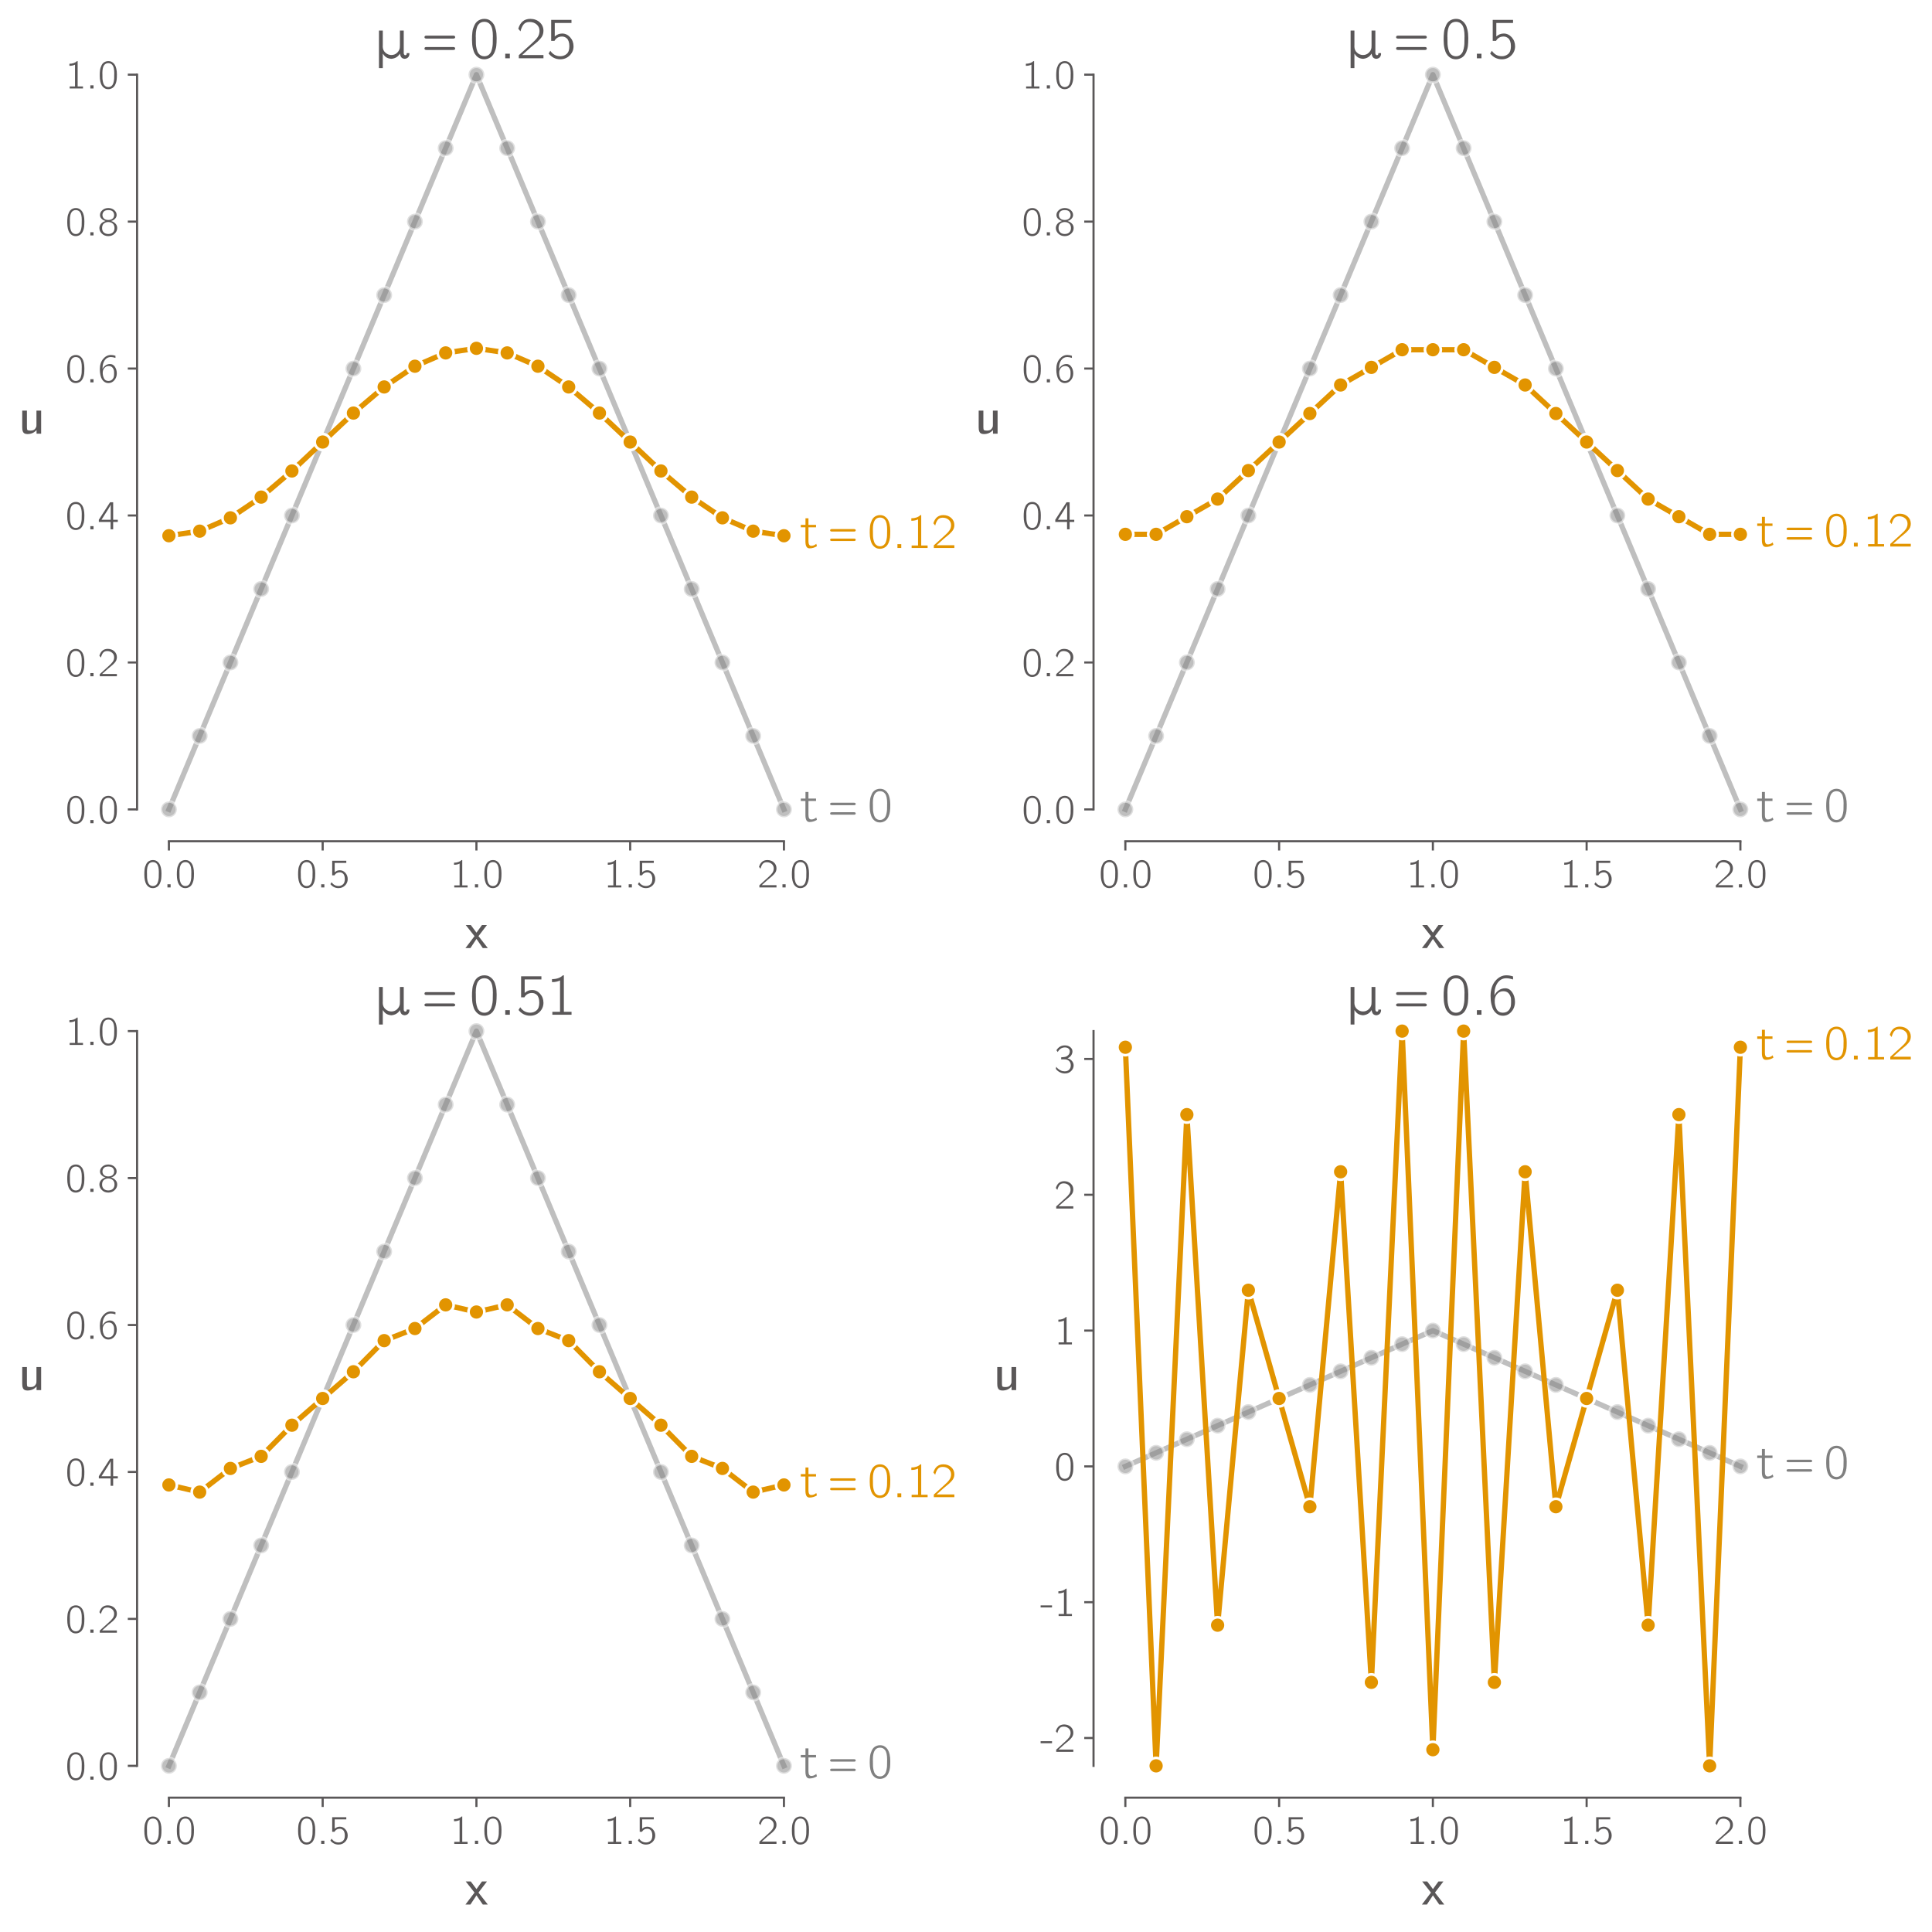 <?xml version="1.0" encoding="utf-8" standalone="no"?>
<!DOCTYPE svg PUBLIC "-//W3C//DTD SVG 1.1//EN"
  "http://www.w3.org/Graphics/SVG/1.1/DTD/svg11.dtd">
<svg xmlns:xlink="http://www.w3.org/1999/xlink" width="728.4pt" height="728.4pt" viewBox="0 0 728.4 728.4" xmlns="http://www.w3.org/2000/svg" version="1.1">
 <defs>
  <style type="text/css">*{stroke-linejoin: round; stroke-linecap: butt}</style>
 </defs>
 <g id="figure_1">
  <g id="patch_1">
   <path d="M 0 728.4 
L 728.4 728.4 
L 728.4 0 
L 0 0 
z
" style="fill: #ffffff"/>
  </g>
  <g id="axes_1">
   <g id="patch_2">
    <path d="M 63.682 305.158 
L 295.56 305.158 
L 295.56 28.148 
L 63.682 28.148 
z
" style="fill: #ffffff"/>
   </g>
   <g id="line2d_1">
    <path d="M 63.682 305.158 
L 75.276 277.457 
L 86.87 249.756 
L 98.464 222.055 
L 110.058 194.354 
L 121.652 166.653 
L 133.246 138.952 
L 144.839 111.251 
L 156.433 83.55 
L 168.027 55.849 
L 179.621 28.148 
L 191.215 55.849 
L 202.809 83.55 
L 214.403 111.251 
L 225.997 138.952 
L 237.59 166.653 
L 249.184 194.354 
L 260.778 222.055 
L 272.372 249.756 
L 283.966 277.457 
L 295.56 305.158 
" style="fill: none; stroke: #808080; stroke-opacity: 0.5; stroke-width: 2; stroke-linecap: square"/>
    <defs>
     <path id="m9eddf55a38" d="M 0 3 
C 0.796 3 1.559 2.684 2.121 2.121 
C 2.684 1.559 3 0.796 3 0 
C 3 -0.796 2.684 -1.559 2.121 -2.121 
C 1.559 -2.684 0.796 -3 0 -3 
C -0.796 -3 -1.559 -2.684 -2.121 -2.121 
C -2.684 -1.559 -3 -0.796 -3 0 
C -3 0.796 -2.684 1.559 -2.121 2.121 
C -1.559 2.684 -0.796 3 0 3 
z
" style="stroke: #ffffff; stroke-opacity: 0.5"/>
    </defs>
    <g>
     <use xlink:href="#m9eddf55a38" x="63.682" y="305.158" style="fill: #808080; fill-opacity: 0.5; stroke: #ffffff; stroke-opacity: 0.5"/>
     <use xlink:href="#m9eddf55a38" x="75.276" y="277.457" style="fill: #808080; fill-opacity: 0.5; stroke: #ffffff; stroke-opacity: 0.5"/>
     <use xlink:href="#m9eddf55a38" x="86.87" y="249.756" style="fill: #808080; fill-opacity: 0.5; stroke: #ffffff; stroke-opacity: 0.5"/>
     <use xlink:href="#m9eddf55a38" x="98.464" y="222.055" style="fill: #808080; fill-opacity: 0.5; stroke: #ffffff; stroke-opacity: 0.5"/>
     <use xlink:href="#m9eddf55a38" x="110.058" y="194.354" style="fill: #808080; fill-opacity: 0.5; stroke: #ffffff; stroke-opacity: 0.5"/>
     <use xlink:href="#m9eddf55a38" x="121.652" y="166.653" style="fill: #808080; fill-opacity: 0.5; stroke: #ffffff; stroke-opacity: 0.5"/>
     <use xlink:href="#m9eddf55a38" x="133.246" y="138.952" style="fill: #808080; fill-opacity: 0.5; stroke: #ffffff; stroke-opacity: 0.5"/>
     <use xlink:href="#m9eddf55a38" x="144.839" y="111.251" style="fill: #808080; fill-opacity: 0.5; stroke: #ffffff; stroke-opacity: 0.5"/>
     <use xlink:href="#m9eddf55a38" x="156.433" y="83.55" style="fill: #808080; fill-opacity: 0.5; stroke: #ffffff; stroke-opacity: 0.5"/>
     <use xlink:href="#m9eddf55a38" x="168.027" y="55.849" style="fill: #808080; fill-opacity: 0.5; stroke: #ffffff; stroke-opacity: 0.5"/>
     <use xlink:href="#m9eddf55a38" x="179.621" y="28.148" style="fill: #808080; fill-opacity: 0.5; stroke: #ffffff; stroke-opacity: 0.5"/>
     <use xlink:href="#m9eddf55a38" x="191.215" y="55.849" style="fill: #808080; fill-opacity: 0.5; stroke: #ffffff; stroke-opacity: 0.5"/>
     <use xlink:href="#m9eddf55a38" x="202.809" y="83.55" style="fill: #808080; fill-opacity: 0.5; stroke: #ffffff; stroke-opacity: 0.5"/>
     <use xlink:href="#m9eddf55a38" x="214.403" y="111.251" style="fill: #808080; fill-opacity: 0.5; stroke: #ffffff; stroke-opacity: 0.5"/>
     <use xlink:href="#m9eddf55a38" x="225.997" y="138.952" style="fill: #808080; fill-opacity: 0.5; stroke: #ffffff; stroke-opacity: 0.5"/>
     <use xlink:href="#m9eddf55a38" x="237.59" y="166.653" style="fill: #808080; fill-opacity: 0.5; stroke: #ffffff; stroke-opacity: 0.5"/>
     <use xlink:href="#m9eddf55a38" x="249.184" y="194.354" style="fill: #808080; fill-opacity: 0.5; stroke: #ffffff; stroke-opacity: 0.5"/>
     <use xlink:href="#m9eddf55a38" x="260.778" y="222.055" style="fill: #808080; fill-opacity: 0.5; stroke: #ffffff; stroke-opacity: 0.5"/>
     <use xlink:href="#m9eddf55a38" x="272.372" y="249.756" style="fill: #808080; fill-opacity: 0.5; stroke: #ffffff; stroke-opacity: 0.5"/>
     <use xlink:href="#m9eddf55a38" x="283.966" y="277.457" style="fill: #808080; fill-opacity: 0.5; stroke: #ffffff; stroke-opacity: 0.5"/>
     <use xlink:href="#m9eddf55a38" x="295.56" y="305.158" style="fill: #808080; fill-opacity: 0.5; stroke: #ffffff; stroke-opacity: 0.5"/>
    </g>
   </g>
   <g id="line2d_2">
    <path d="M 63.682 201.98 
L 75.276 200.251 
L 86.87 195.233 
L 98.464 187.417 
L 110.058 177.569 
L 121.652 166.653 
L 133.246 155.737 
L 144.839 145.889 
L 156.433 138.073 
L 168.027 133.055 
L 179.621 131.326 
L 191.215 133.055 
L 202.809 138.073 
L 214.403 145.889 
L 225.997 155.737 
L 237.59 166.653 
L 249.184 177.569 
L 260.778 187.417 
L 272.372 195.233 
L 283.966 200.251 
L 295.56 201.98 
" style="fill: none; stroke: #e29400; stroke-width: 2; stroke-linecap: square"/>
    <defs>
     <path id="mf67c04ba4a" d="M 0 3 
C 0.796 3 1.559 2.684 2.121 2.121 
C 2.684 1.559 3 0.796 3 0 
C 3 -0.796 2.684 -1.559 2.121 -2.121 
C 1.559 -2.684 0.796 -3 0 -3 
C -0.796 -3 -1.559 -2.684 -2.121 -2.121 
C -2.684 -1.559 -3 -0.796 -3 0 
C -3 0.796 -2.684 1.559 -2.121 2.121 
C -1.559 2.684 -0.796 3 0 3 
z
" style="stroke: #ffffff"/>
    </defs>
    <g>
     <use xlink:href="#mf67c04ba4a" x="63.682" y="201.98" style="fill: #e29400; stroke: #ffffff"/>
     <use xlink:href="#mf67c04ba4a" x="75.276" y="200.251" style="fill: #e29400; stroke: #ffffff"/>
     <use xlink:href="#mf67c04ba4a" x="86.87" y="195.233" style="fill: #e29400; stroke: #ffffff"/>
     <use xlink:href="#mf67c04ba4a" x="98.464" y="187.417" style="fill: #e29400; stroke: #ffffff"/>
     <use xlink:href="#mf67c04ba4a" x="110.058" y="177.569" style="fill: #e29400; stroke: #ffffff"/>
     <use xlink:href="#mf67c04ba4a" x="121.652" y="166.653" style="fill: #e29400; stroke: #ffffff"/>
     <use xlink:href="#mf67c04ba4a" x="133.246" y="155.737" style="fill: #e29400; stroke: #ffffff"/>
     <use xlink:href="#mf67c04ba4a" x="144.839" y="145.889" style="fill: #e29400; stroke: #ffffff"/>
     <use xlink:href="#mf67c04ba4a" x="156.433" y="138.073" style="fill: #e29400; stroke: #ffffff"/>
     <use xlink:href="#mf67c04ba4a" x="168.027" y="133.055" style="fill: #e29400; stroke: #ffffff"/>
     <use xlink:href="#mf67c04ba4a" x="179.621" y="131.326" style="fill: #e29400; stroke: #ffffff"/>
     <use xlink:href="#mf67c04ba4a" x="191.215" y="133.055" style="fill: #e29400; stroke: #ffffff"/>
     <use xlink:href="#mf67c04ba4a" x="202.809" y="138.073" style="fill: #e29400; stroke: #ffffff"/>
     <use xlink:href="#mf67c04ba4a" x="214.403" y="145.889" style="fill: #e29400; stroke: #ffffff"/>
     <use xlink:href="#mf67c04ba4a" x="225.997" y="155.737" style="fill: #e29400; stroke: #ffffff"/>
     <use xlink:href="#mf67c04ba4a" x="237.59" y="166.653" style="fill: #e29400; stroke: #ffffff"/>
     <use xlink:href="#mf67c04ba4a" x="249.184" y="177.569" style="fill: #e29400; stroke: #ffffff"/>
     <use xlink:href="#mf67c04ba4a" x="260.778" y="187.417" style="fill: #e29400; stroke: #ffffff"/>
     <use xlink:href="#mf67c04ba4a" x="272.372" y="195.233" style="fill: #e29400; stroke: #ffffff"/>
     <use xlink:href="#mf67c04ba4a" x="283.966" y="200.251" style="fill: #e29400; stroke: #ffffff"/>
     <use xlink:href="#mf67c04ba4a" x="295.56" y="201.98" style="fill: #e29400; stroke: #ffffff"/>
    </g>
   </g>
   <g id="matplotlib.axis_1">
    <g id="xtick_1">
     <g id="line2d_3">
      <defs>
       <path id="m06c74a6c37" d="M 0 0 
L 0 3.5 
" style="stroke: #5a5758; stroke-width: 0.8"/>
      </defs>
      <g>
       <use xlink:href="#m06c74a6c37" x="63.682" y="317.158" style="fill: #5a5758; stroke: #5a5758; stroke-width: 0.8"/>
      </g>
     </g>
     <g id="text_1">
      <!-- 0.0 -->
      <g style="fill: #5a5758" transform="translate(53.621 334.579) scale(0.15 -0.15)">
       <defs>
        <path id="CMUBright-Roman-30" d="M 333 1984 
L 333 2086 
Q 333 2291 339 2438 
Q 346 2586 371 2832 
Q 397 3078 461 3267 
Q 525 3456 621 3657 
Q 717 3859 880 4006 
Q 1043 4154 1261 4230 
Q 1446 4301 1677 4301 
Q 1856 4301 2025 4256 
Q 2195 4211 2380 4070 
Q 2566 3930 2704 3709 
Q 2842 3488 2931 3104 
Q 3021 2720 3021 2214 
Q 3021 1683 2982 1347 
Q 2944 1011 2803 685 
Q 2618 250 2307 70 
Q 1997 -109 1677 -109 
Q 1498 -109 1328 -64 
Q 1158 -19 972 121 
Q 787 262 649 483 
Q 512 704 422 1091 
Q 333 1478 333 1984 
z
M 742 2413 
Q 742 2374 745 2326 
Q 749 2278 749 2272 
L 749 2150 
Q 749 1779 758 1548 
Q 768 1318 838 1014 
Q 909 710 1037 538 
Q 1286 218 1677 218 
Q 2086 218 2330 557 
Q 2451 730 2518 1037 
Q 2586 1344 2595 1568 
Q 2605 1792 2605 2163 
L 2605 2272 
Q 2605 2278 2608 2323 
Q 2611 2368 2611 2406 
Q 2611 3302 2336 3661 
Q 2099 3981 1677 3981 
Q 1242 3981 1005 3642 
Q 742 3264 742 2413 
z
" transform="scale(0.016)"/>
        <path id="CMUBright-Roman-2e" d="M 678 0 
L 678 499 
L 1178 499 
L 1178 0 
L 678 0 
z
" transform="scale(0.016)"/>
       </defs>
       <use xlink:href="#CMUBright-Roman-30"/>
       <use xlink:href="#CMUBright-Roman-2e" x="52.5"/>
       <use xlink:href="#CMUBright-Roman-30" x="81.7"/>
      </g>
     </g>
    </g>
    <g id="xtick_2">
     <g id="line2d_4">
      <g>
       <use xlink:href="#m06c74a6c37" x="121.652" y="317.158" style="fill: #5a5758; stroke: #5a5758; stroke-width: 0.8"/>
      </g>
     </g>
     <g id="text_2">
      <!-- 0.5 -->
      <g style="fill: #5a5758" transform="translate(111.591 334.579) scale(0.15 -0.15)">
       <defs>
        <path id="CMUBright-Roman-35" d="M 301 518 
L 486 819 
Q 896 224 1581 224 
Q 1971 224 2268 473 
Q 2566 723 2566 1312 
Q 2566 1626 2489 1846 
Q 2413 2067 2285 2176 
Q 2157 2285 2032 2329 
Q 1907 2374 1773 2374 
Q 1210 2374 941 1901 
L 582 1901 
L 582 4192 
L 2797 4192 
L 2797 3853 
L 973 3853 
L 973 2381 
Q 1325 2701 1779 2701 
Q 2285 2701 2653 2291 
Q 3021 1882 3021 1306 
Q 3021 723 2601 307 
Q 2182 -109 1574 -109 
Q 813 -109 301 518 
z
" transform="scale(0.016)"/>
       </defs>
       <use xlink:href="#CMUBright-Roman-30"/>
       <use xlink:href="#CMUBright-Roman-2e" x="52.5"/>
       <use xlink:href="#CMUBright-Roman-35" x="81.7"/>
      </g>
     </g>
    </g>
    <g id="xtick_3">
     <g id="line2d_5">
      <g>
       <use xlink:href="#m06c74a6c37" x="179.621" y="317.158" style="fill: #5a5758; stroke: #5a5758; stroke-width: 0.8"/>
      </g>
     </g>
     <g id="text_3">
      <!-- 1.0 -->
      <g style="fill: #5a5758" transform="translate(169.56 334.579) scale(0.15 -0.15)">
       <defs>
        <path id="CMUBright-Roman-31" d="M 672 3558 
L 672 3885 
Q 1427 3885 1862 4301 
L 1965 4301 
L 1965 320 
L 2803 320 
L 2803 0 
L 710 0 
L 710 320 
L 1549 320 
L 1549 3744 
Q 1178 3558 672 3558 
z
" transform="scale(0.016)"/>
       </defs>
       <use xlink:href="#CMUBright-Roman-31"/>
       <use xlink:href="#CMUBright-Roman-2e" x="52.5"/>
       <use xlink:href="#CMUBright-Roman-30" x="81.7"/>
      </g>
     </g>
    </g>
    <g id="xtick_4">
     <g id="line2d_6">
      <g>
       <use xlink:href="#m06c74a6c37" x="237.59" y="317.158" style="fill: #5a5758; stroke: #5a5758; stroke-width: 0.8"/>
      </g>
     </g>
     <g id="text_4">
      <!-- 1.5 -->
      <g style="fill: #5a5758" transform="translate(227.529 334.579) scale(0.15 -0.15)">
       <use xlink:href="#CMUBright-Roman-31"/>
       <use xlink:href="#CMUBright-Roman-2e" x="52.5"/>
       <use xlink:href="#CMUBright-Roman-35" x="81.7"/>
      </g>
     </g>
    </g>
    <g id="xtick_5">
     <g id="line2d_7">
      <g>
       <use xlink:href="#m06c74a6c37" x="295.56" y="317.158" style="fill: #5a5758; stroke: #5a5758; stroke-width: 0.8"/>
      </g>
     </g>
     <g id="text_5">
      <!-- 2.0 -->
      <g style="fill: #5a5758" transform="translate(285.499 334.579) scale(0.15 -0.15)">
       <defs>
        <path id="CMUBright-Roman-32" d="M 275 3226 
Q 595 4301 1587 4301 
L 1594 4301 
Q 2214 4294 2617 3923 
Q 3021 3552 3021 2989 
Q 3021 2746 2937 2531 
Q 2854 2317 2668 2115 
Q 2483 1914 2384 1821 
Q 2285 1728 2061 1549 
Q 1754 1299 1642 1203 
Q 1530 1107 698 358 
L 3021 358 
L 3021 0 
L 333 0 
L 333 339 
L 1683 1562 
Q 2144 1965 2368 2278 
Q 2592 2592 2592 2982 
Q 2592 3418 2278 3690 
Q 1965 3962 1498 3962 
Q 1069 3962 854 3693 
Q 640 3424 512 2938 
L 275 3226 
z
" transform="scale(0.016)"/>
       </defs>
       <use xlink:href="#CMUBright-Roman-32"/>
       <use xlink:href="#CMUBright-Roman-2e" x="52.5"/>
       <use xlink:href="#CMUBright-Roman-30" x="81.7"/>
      </g>
     </g>
    </g>
    <g id="text_6">
     <!-- $x$ -->
     <g style="fill: #5a5758" transform="translate(175.481 357.593) scale(0.18 -0.18)">
      <defs>
       <path id="CMUBright-SemiBold-78" d="M 0 0 
L 1184 1562 
L 1184 1568 
L 38 3021 
L 698 3021 
L 1446 2022 
L 2163 3021 
L 2816 3021 
L 1709 1568 
L 1709 1562 
L 2931 0 
L 2272 0 
L 1446 1197 
L 1440 1197 
L 653 0 
L 0 0 
z
" transform="scale(0.016)"/>
      </defs>
      <use xlink:href="#CMUBright-SemiBold-78" transform="translate(0 0.797)"/>
     </g>
    </g>
   </g>
   <g id="matplotlib.axis_2">
    <g id="ytick_1">
     <g id="line2d_8">
      <defs>
       <path id="mfa73cda8e5" d="M 0 0 
L -3.5 0 
" style="stroke: #5a5758; stroke-width: 0.8"/>
      </defs>
      <g>
       <use xlink:href="#mfa73cda8e5" x="51.682" y="305.158" style="fill: #5a5758; stroke: #5a5758; stroke-width: 0.8"/>
      </g>
     </g>
     <g id="text_7">
      <!-- 0.0 -->
      <g style="fill: #5a5758" transform="translate(24.56 310.368) scale(0.15 -0.15)">
       <use xlink:href="#CMUBright-Roman-30"/>
       <use xlink:href="#CMUBright-Roman-2e" x="52.5"/>
       <use xlink:href="#CMUBright-Roman-30" x="81.7"/>
      </g>
     </g>
    </g>
    <g id="ytick_2">
     <g id="line2d_9">
      <g>
       <use xlink:href="#mfa73cda8e5" x="51.682" y="249.756" style="fill: #5a5758; stroke: #5a5758; stroke-width: 0.8"/>
      </g>
     </g>
     <g id="text_8">
      <!-- 0.2 -->
      <g style="fill: #5a5758" transform="translate(24.56 254.966) scale(0.15 -0.15)">
       <use xlink:href="#CMUBright-Roman-30"/>
       <use xlink:href="#CMUBright-Roman-2e" x="52.5"/>
       <use xlink:href="#CMUBright-Roman-32" x="81.7"/>
      </g>
     </g>
    </g>
    <g id="ytick_3">
     <g id="line2d_10">
      <g>
       <use xlink:href="#mfa73cda8e5" x="51.682" y="194.354" style="fill: #5a5758; stroke: #5a5758; stroke-width: 0.8"/>
      </g>
     </g>
     <g id="text_9">
      <!-- 0.4 -->
      <g style="fill: #5a5758" transform="translate(24.56 199.564) scale(0.15 -0.15)">
       <defs>
        <path id="CMUBright-Roman-34" d="M 186 1158 
L 186 1504 
L 1952 4250 
L 2438 4250 
L 2438 1498 
L 3168 1498 
L 3168 1158 
L 2438 1158 
L 2438 0 
L 2035 0 
L 2035 1158 
L 186 1158 
z
M 602 1498 
L 2054 1498 
L 2054 3885 
Q 1971 3667 1606 3085 
L 602 1498 
z
" transform="scale(0.016)"/>
       </defs>
       <use xlink:href="#CMUBright-Roman-30"/>
       <use xlink:href="#CMUBright-Roman-2e" x="52.5"/>
       <use xlink:href="#CMUBright-Roman-34" x="81.7"/>
      </g>
     </g>
    </g>
    <g id="ytick_4">
     <g id="line2d_11">
      <g>
       <use xlink:href="#mfa73cda8e5" x="51.682" y="138.952" style="fill: #5a5758; stroke: #5a5758; stroke-width: 0.8"/>
      </g>
     </g>
     <g id="text_10">
      <!-- 0.6 -->
      <g style="fill: #5a5758" transform="translate(24.56 144.162) scale(0.15 -0.15)">
       <defs>
        <path id="CMUBright-Roman-36" d="M 346 2061 
Q 346 3072 864 3686 
Q 1382 4301 2074 4301 
L 2086 4301 
Q 2426 4301 2797 4179 
L 2797 3846 
Q 2374 3981 2074 3981 
L 2061 3981 
Q 1478 3981 1123 3491 
Q 768 3002 768 2208 
Q 768 2195 771 2166 
Q 774 2138 774 2125 
Q 928 2445 1238 2665 
Q 1549 2886 1952 2886 
Q 2387 2886 2682 2483 
Q 3008 2029 3008 1408 
Q 3008 768 2618 326 
Q 2240 -109 1690 -109 
Q 1510 -109 1340 -57 
Q 1171 -6 985 141 
Q 800 288 662 521 
Q 525 755 435 1152 
Q 346 1549 346 2061 
z
M 794 1389 
Q 813 1171 854 1004 
Q 896 838 985 643 
Q 1075 448 1254 336 
Q 1434 224 1690 224 
Q 2138 224 2381 550 
Q 2515 736 2550 921 
Q 2586 1107 2586 1434 
Q 2586 1645 2573 1776 
Q 2560 1907 2480 2089 
Q 2400 2272 2253 2400 
Q 2054 2566 1728 2566 
Q 1325 2566 1062 2265 
Q 800 1965 800 1555 
Q 800 1440 806 1389 
L 794 1389 
z
" transform="scale(0.016)"/>
       </defs>
       <use xlink:href="#CMUBright-Roman-30"/>
       <use xlink:href="#CMUBright-Roman-2e" x="52.5"/>
       <use xlink:href="#CMUBright-Roman-36" x="81.7"/>
      </g>
     </g>
    </g>
    <g id="ytick_5">
     <g id="line2d_12">
      <g>
       <use xlink:href="#mfa73cda8e5" x="51.682" y="83.55" style="fill: #5a5758; stroke: #5a5758; stroke-width: 0.8"/>
      </g>
     </g>
     <g id="text_11">
      <!-- 0.8 -->
      <g style="fill: #5a5758" transform="translate(24.56 88.76) scale(0.15 -0.15)">
       <defs>
        <path id="CMUBright-Roman-38" d="M 275 1158 
Q 275 1517 518 1817 
Q 762 2118 1248 2266 
Q 909 2349 640 2598 
Q 371 2848 371 3206 
Q 371 3642 745 3971 
Q 1120 4301 1677 4301 
Q 2221 4301 2601 3981 
Q 2982 3661 2982 3213 
Q 2982 2918 2787 2684 
Q 2592 2451 2285 2323 
L 2099 2266 
Q 2464 2176 2768 1885 
Q 3072 1594 3072 1158 
Q 3072 646 2665 268 
Q 2259 -109 1670 -109 
Q 1075 -109 675 275 
Q 275 659 275 1158 
z
M 698 1158 
Q 698 704 970 464 
Q 1242 224 1670 224 
Q 2118 224 2384 470 
Q 2650 717 2650 1165 
Q 2650 1619 2371 1862 
Q 2093 2106 1670 2106 
Q 1280 2106 989 1878 
Q 698 1651 698 1158 
z
M 755 3206 
Q 755 2886 982 2656 
Q 1210 2426 1670 2426 
Q 2093 2426 2342 2634 
Q 2592 2842 2592 3206 
Q 2592 3507 2387 3744 
Q 2182 3981 1683 3981 
Q 1171 3981 963 3744 
Q 755 3507 755 3206 
z
" transform="scale(0.016)"/>
       </defs>
       <use xlink:href="#CMUBright-Roman-30"/>
       <use xlink:href="#CMUBright-Roman-2e" x="52.5"/>
       <use xlink:href="#CMUBright-Roman-38" x="81.7"/>
      </g>
     </g>
    </g>
    <g id="ytick_6">
     <g id="line2d_13">
      <g>
       <use xlink:href="#mfa73cda8e5" x="51.682" y="28.148" style="fill: #5a5758; stroke: #5a5758; stroke-width: 0.8"/>
      </g>
     </g>
     <g id="text_12">
      <!-- 1.0 -->
      <g style="fill: #5a5758" transform="translate(24.56 33.358) scale(0.15 -0.15)">
       <use xlink:href="#CMUBright-Roman-31"/>
       <use xlink:href="#CMUBright-Roman-2e" x="52.5"/>
       <use xlink:href="#CMUBright-Roman-30" x="81.7"/>
      </g>
     </g>
    </g>
    <g id="text_13">
     <!-- $u$ -->
     <g style="fill: #5a5758" transform="translate(7.2 163.646) scale(0.18 -0.18)">
      <defs>
       <path id="CMUBright-SemiBold-75" d="M 410 838 
L 410 3021 
L 1024 3021 
L 1024 883 
Q 1030 570 1069 506 
Q 1139 403 1510 403 
Q 1888 403 2064 601 
Q 2240 800 2266 998 
Q 2272 1062 2272 1197 
L 2272 3021 
L 2886 3021 
L 2886 0 
L 2285 0 
L 2285 480 
Q 1830 -51 1088 -51 
Q 858 -51 710 29 
Q 563 109 502 262 
Q 442 416 426 537 
Q 410 659 410 838 
z
" transform="scale(0.016)"/>
      </defs>
      <use xlink:href="#CMUBright-SemiBold-75" transform="translate(0 0.797)"/>
     </g>
    </g>
   </g>
   <g id="patch_3">
    <path d="M 51.682 305.158 
L 51.682 28.148 
" style="fill: none; stroke: #5a5758; stroke-width: 0.8; stroke-linejoin: miter; stroke-linecap: square"/>
   </g>
   <g id="patch_4">
    <path d="M 63.682 317.158 
L 295.56 317.158 
" style="fill: none; stroke: #5a5758; stroke-width: 0.8; stroke-linejoin: miter; stroke-linecap: square"/>
   </g>
   <g id="text_14">
    <!-- $t = 0$ -->
    <g style="fill: #808080" transform="translate(301.56 309.91) scale(0.18 -0.18)">
     <defs>
      <path id="CMUBright-Roman-74" d="M 122 2701 
L 122 3021 
L 736 3021 
L 736 3885 
L 1126 3885 
L 1126 3021 
L 2118 3021 
L 2118 2701 
L 1126 2701 
L 1126 883 
Q 1126 282 1491 282 
Q 1568 282 1638 291 
Q 1709 301 1769 323 
Q 1830 346 1878 365 
Q 1926 384 1974 416 
Q 2022 448 2048 464 
Q 2074 480 2109 512 
Q 2144 544 2150 544 
L 2234 230 
Q 1779 -51 1261 -51 
Q 730 -51 730 838 
L 730 2701 
L 122 2701 
z
" transform="scale(0.016)"/>
      <path id="CMUBright-Roman-3d" d="M 378 1062 
Q 378 1229 576 1229 
L 3533 1229 
Q 3725 1222 3725 1062 
Q 3725 909 3514 909 
L 589 909 
Q 378 909 378 1062 
z
M 378 2304 
Q 378 2470 582 2470 
L 3533 2470 
Q 3725 2464 3725 2304 
Q 3725 2150 3514 2150 
L 589 2150 
Q 378 2150 378 2304 
z
" transform="scale(0.016)"/>
     </defs>
     <use xlink:href="#CMUBright-Roman-74" transform="translate(0 0.797)"/>
     <use xlink:href="#CMUBright-Roman-3d" transform="translate(57.382 0.797)"/>
     <use xlink:href="#CMUBright-Roman-30" transform="translate(141.065 0.797)"/>
    </g>
   </g>
   <g id="text_15">
    <!-- $t = 0.12$ -->
    <g style="fill: #e29400" transform="translate(301.56 206.732) scale(0.18 -0.18)">
     <use xlink:href="#CMUBright-Roman-74" transform="translate(0 0.797)"/>
     <use xlink:href="#CMUBright-Roman-3d" transform="translate(57.382 0.797)"/>
     <use xlink:href="#CMUBright-Roman-30" transform="translate(141.065 0.797)"/>
     <use xlink:href="#CMUBright-Roman-2e" transform="translate(193.565 0.797)"/>
     <use xlink:href="#CMUBright-Roman-31" transform="translate(222.765 0.797)"/>
     <use xlink:href="#CMUBright-Roman-32" transform="translate(275.265 0.797)"/>
    </g>
   </g>
   <g id="text_16">
    <!-- $\mu = 0.25$ -->
    <g style="fill: #5a5758" transform="translate(141.929 22.148) scale(0.216 -0.216)">
     <defs>
      <path id="CMUBright-Roman-3bc" d="M 275 -1069 
L 275 3027 
L 685 3027 
L 691 3021 
L 691 1402 
Q 691 1382 688 1356 
Q 685 1331 685 1312 
Q 685 870 976 614 
Q 1267 358 1626 358 
Q 1990 358 2243 592 
Q 2496 826 2547 1133 
Q 2560 1216 2560 1395 
L 2560 3027 
L 2970 3027 
L 2976 3021 
L 2976 595 
Q 2976 570 2979 525 
Q 2982 480 3024 409 
Q 3066 339 3142 339 
Q 3302 339 3302 518 
L 3302 563 
L 3590 563 
Q 3590 550 3593 518 
Q 3597 486 3597 467 
Q 3597 403 3577 332 
Q 3558 262 3507 172 
Q 3456 83 3344 19 
Q 3232 -45 3072 -58 
Q 2925 -45 2825 12 
Q 2726 70 2675 166 
Q 2624 262 2601 332 
Q 2579 403 2560 512 
Q 2259 -6 1619 -58 
Q 1254 -26 1030 134 
Q 838 275 691 512 
L 691 -1069 
L 275 -1069 
z
" transform="scale(0.016)"/>
     </defs>
     <use xlink:href="#CMUBright-Roman-3bc" transform="translate(0 0.797)"/>
     <use xlink:href="#CMUBright-Roman-3d" transform="translate(77.782 0.797)"/>
     <use xlink:href="#CMUBright-Roman-30" transform="translate(161.465 0.797)"/>
     <use xlink:href="#CMUBright-Roman-2e" transform="translate(213.965 0.797)"/>
     <use xlink:href="#CMUBright-Roman-32" transform="translate(243.165 0.797)"/>
     <use xlink:href="#CMUBright-Roman-35" transform="translate(295.665 0.797)"/>
    </g>
   </g>
  </g>
  <g id="axes_2">
   <g id="patch_5">
    <path d="M 424.282 305.158 
L 656.16 305.158 
L 656.16 28.148 
L 424.282 28.148 
z
" style="fill: #ffffff"/>
   </g>
   <g id="line2d_14">
    <path d="M 424.282 305.158 
L 435.876 277.457 
L 447.47 249.756 
L 459.064 222.055 
L 470.658 194.354 
L 482.252 166.653 
L 493.845 138.952 
L 505.439 111.251 
L 517.033 83.55 
L 528.627 55.849 
L 540.221 28.148 
L 551.815 55.849 
L 563.409 83.55 
L 575.002 111.251 
L 586.596 138.952 
L 598.19 166.653 
L 609.784 194.354 
L 621.378 222.055 
L 632.972 249.756 
L 644.566 277.457 
L 656.16 305.158 
" style="fill: none; stroke: #808080; stroke-opacity: 0.5; stroke-width: 2; stroke-linecap: square"/>
    <g>
     <use xlink:href="#m9eddf55a38" x="424.282" y="305.158" style="fill: #808080; fill-opacity: 0.5; stroke: #ffffff; stroke-opacity: 0.5"/>
     <use xlink:href="#m9eddf55a38" x="435.876" y="277.457" style="fill: #808080; fill-opacity: 0.5; stroke: #ffffff; stroke-opacity: 0.5"/>
     <use xlink:href="#m9eddf55a38" x="447.47" y="249.756" style="fill: #808080; fill-opacity: 0.5; stroke: #ffffff; stroke-opacity: 0.5"/>
     <use xlink:href="#m9eddf55a38" x="459.064" y="222.055" style="fill: #808080; fill-opacity: 0.5; stroke: #ffffff; stroke-opacity: 0.5"/>
     <use xlink:href="#m9eddf55a38" x="470.658" y="194.354" style="fill: #808080; fill-opacity: 0.5; stroke: #ffffff; stroke-opacity: 0.5"/>
     <use xlink:href="#m9eddf55a38" x="482.252" y="166.653" style="fill: #808080; fill-opacity: 0.5; stroke: #ffffff; stroke-opacity: 0.5"/>
     <use xlink:href="#m9eddf55a38" x="493.845" y="138.952" style="fill: #808080; fill-opacity: 0.5; stroke: #ffffff; stroke-opacity: 0.5"/>
     <use xlink:href="#m9eddf55a38" x="505.439" y="111.251" style="fill: #808080; fill-opacity: 0.5; stroke: #ffffff; stroke-opacity: 0.5"/>
     <use xlink:href="#m9eddf55a38" x="517.033" y="83.55" style="fill: #808080; fill-opacity: 0.5; stroke: #ffffff; stroke-opacity: 0.5"/>
     <use xlink:href="#m9eddf55a38" x="528.627" y="55.849" style="fill: #808080; fill-opacity: 0.5; stroke: #ffffff; stroke-opacity: 0.5"/>
     <use xlink:href="#m9eddf55a38" x="540.221" y="28.148" style="fill: #808080; fill-opacity: 0.5; stroke: #ffffff; stroke-opacity: 0.5"/>
     <use xlink:href="#m9eddf55a38" x="551.815" y="55.849" style="fill: #808080; fill-opacity: 0.5; stroke: #ffffff; stroke-opacity: 0.5"/>
     <use xlink:href="#m9eddf55a38" x="563.409" y="83.55" style="fill: #808080; fill-opacity: 0.5; stroke: #ffffff; stroke-opacity: 0.5"/>
     <use xlink:href="#m9eddf55a38" x="575.002" y="111.251" style="fill: #808080; fill-opacity: 0.5; stroke: #ffffff; stroke-opacity: 0.5"/>
     <use xlink:href="#m9eddf55a38" x="586.596" y="138.952" style="fill: #808080; fill-opacity: 0.5; stroke: #ffffff; stroke-opacity: 0.5"/>
     <use xlink:href="#m9eddf55a38" x="598.19" y="166.653" style="fill: #808080; fill-opacity: 0.5; stroke: #ffffff; stroke-opacity: 0.5"/>
     <use xlink:href="#m9eddf55a38" x="609.784" y="194.354" style="fill: #808080; fill-opacity: 0.5; stroke: #ffffff; stroke-opacity: 0.5"/>
     <use xlink:href="#m9eddf55a38" x="621.378" y="222.055" style="fill: #808080; fill-opacity: 0.5; stroke: #ffffff; stroke-opacity: 0.5"/>
     <use xlink:href="#m9eddf55a38" x="632.972" y="249.756" style="fill: #808080; fill-opacity: 0.5; stroke: #ffffff; stroke-opacity: 0.5"/>
     <use xlink:href="#m9eddf55a38" x="644.566" y="277.457" style="fill: #808080; fill-opacity: 0.5; stroke: #ffffff; stroke-opacity: 0.5"/>
     <use xlink:href="#m9eddf55a38" x="656.16" y="305.158" style="fill: #808080; fill-opacity: 0.5; stroke: #ffffff; stroke-opacity: 0.5"/>
    </g>
   </g>
   <g id="line2d_15">
    <path d="M 424.282 201.45 
L 435.876 201.45 
L 447.47 194.804 
L 459.064 188.159 
L 470.658 177.406 
L 482.252 166.653 
L 493.845 155.9 
L 505.439 145.147 
L 517.033 138.501 
L 528.627 131.856 
L 540.221 131.856 
L 551.815 131.856 
L 563.409 138.501 
L 575.002 145.147 
L 586.596 155.9 
L 598.19 166.653 
L 609.784 177.406 
L 621.378 188.159 
L 632.972 194.804 
L 644.566 201.45 
L 656.16 201.45 
" style="fill: none; stroke: #e29400; stroke-width: 2; stroke-linecap: square"/>
    <g>
     <use xlink:href="#mf67c04ba4a" x="424.282" y="201.45" style="fill: #e29400; stroke: #ffffff"/>
     <use xlink:href="#mf67c04ba4a" x="435.876" y="201.45" style="fill: #e29400; stroke: #ffffff"/>
     <use xlink:href="#mf67c04ba4a" x="447.47" y="194.804" style="fill: #e29400; stroke: #ffffff"/>
     <use xlink:href="#mf67c04ba4a" x="459.064" y="188.159" style="fill: #e29400; stroke: #ffffff"/>
     <use xlink:href="#mf67c04ba4a" x="470.658" y="177.406" style="fill: #e29400; stroke: #ffffff"/>
     <use xlink:href="#mf67c04ba4a" x="482.252" y="166.653" style="fill: #e29400; stroke: #ffffff"/>
     <use xlink:href="#mf67c04ba4a" x="493.845" y="155.9" style="fill: #e29400; stroke: #ffffff"/>
     <use xlink:href="#mf67c04ba4a" x="505.439" y="145.147" style="fill: #e29400; stroke: #ffffff"/>
     <use xlink:href="#mf67c04ba4a" x="517.033" y="138.501" style="fill: #e29400; stroke: #ffffff"/>
     <use xlink:href="#mf67c04ba4a" x="528.627" y="131.856" style="fill: #e29400; stroke: #ffffff"/>
     <use xlink:href="#mf67c04ba4a" x="540.221" y="131.856" style="fill: #e29400; stroke: #ffffff"/>
     <use xlink:href="#mf67c04ba4a" x="551.815" y="131.856" style="fill: #e29400; stroke: #ffffff"/>
     <use xlink:href="#mf67c04ba4a" x="563.409" y="138.501" style="fill: #e29400; stroke: #ffffff"/>
     <use xlink:href="#mf67c04ba4a" x="575.002" y="145.147" style="fill: #e29400; stroke: #ffffff"/>
     <use xlink:href="#mf67c04ba4a" x="586.596" y="155.9" style="fill: #e29400; stroke: #ffffff"/>
     <use xlink:href="#mf67c04ba4a" x="598.19" y="166.653" style="fill: #e29400; stroke: #ffffff"/>
     <use xlink:href="#mf67c04ba4a" x="609.784" y="177.406" style="fill: #e29400; stroke: #ffffff"/>
     <use xlink:href="#mf67c04ba4a" x="621.378" y="188.159" style="fill: #e29400; stroke: #ffffff"/>
     <use xlink:href="#mf67c04ba4a" x="632.972" y="194.804" style="fill: #e29400; stroke: #ffffff"/>
     <use xlink:href="#mf67c04ba4a" x="644.566" y="201.45" style="fill: #e29400; stroke: #ffffff"/>
     <use xlink:href="#mf67c04ba4a" x="656.16" y="201.45" style="fill: #e29400; stroke: #ffffff"/>
    </g>
   </g>
   <g id="matplotlib.axis_3">
    <g id="xtick_6">
     <g id="line2d_16">
      <g>
       <use xlink:href="#m06c74a6c37" x="424.282" y="317.158" style="fill: #5a5758; stroke: #5a5758; stroke-width: 0.8"/>
      </g>
     </g>
     <g id="text_17">
      <!-- 0.0 -->
      <g style="fill: #5a5758" transform="translate(414.221 334.579) scale(0.15 -0.15)">
       <use xlink:href="#CMUBright-Roman-30"/>
       <use xlink:href="#CMUBright-Roman-2e" x="52.5"/>
       <use xlink:href="#CMUBright-Roman-30" x="81.7"/>
      </g>
     </g>
    </g>
    <g id="xtick_7">
     <g id="line2d_17">
      <g>
       <use xlink:href="#m06c74a6c37" x="482.252" y="317.158" style="fill: #5a5758; stroke: #5a5758; stroke-width: 0.8"/>
      </g>
     </g>
     <g id="text_18">
      <!-- 0.5 -->
      <g style="fill: #5a5758" transform="translate(472.19 334.579) scale(0.15 -0.15)">
       <use xlink:href="#CMUBright-Roman-30"/>
       <use xlink:href="#CMUBright-Roman-2e" x="52.5"/>
       <use xlink:href="#CMUBright-Roman-35" x="81.7"/>
      </g>
     </g>
    </g>
    <g id="xtick_8">
     <g id="line2d_18">
      <g>
       <use xlink:href="#m06c74a6c37" x="540.221" y="317.158" style="fill: #5a5758; stroke: #5a5758; stroke-width: 0.8"/>
      </g>
     </g>
     <g id="text_19">
      <!-- 1.0 -->
      <g style="fill: #5a5758" transform="translate(530.16 334.579) scale(0.15 -0.15)">
       <use xlink:href="#CMUBright-Roman-31"/>
       <use xlink:href="#CMUBright-Roman-2e" x="52.5"/>
       <use xlink:href="#CMUBright-Roman-30" x="81.7"/>
      </g>
     </g>
    </g>
    <g id="xtick_9">
     <g id="line2d_19">
      <g>
       <use xlink:href="#m06c74a6c37" x="598.19" y="317.158" style="fill: #5a5758; stroke: #5a5758; stroke-width: 0.8"/>
      </g>
     </g>
     <g id="text_20">
      <!-- 1.5 -->
      <g style="fill: #5a5758" transform="translate(588.129 334.579) scale(0.15 -0.15)">
       <use xlink:href="#CMUBright-Roman-31"/>
       <use xlink:href="#CMUBright-Roman-2e" x="52.5"/>
       <use xlink:href="#CMUBright-Roman-35" x="81.7"/>
      </g>
     </g>
    </g>
    <g id="xtick_10">
     <g id="line2d_20">
      <g>
       <use xlink:href="#m06c74a6c37" x="656.16" y="317.158" style="fill: #5a5758; stroke: #5a5758; stroke-width: 0.8"/>
      </g>
     </g>
     <g id="text_21">
      <!-- 2.0 -->
      <g style="fill: #5a5758" transform="translate(646.098 334.579) scale(0.15 -0.15)">
       <use xlink:href="#CMUBright-Roman-32"/>
       <use xlink:href="#CMUBright-Roman-2e" x="52.5"/>
       <use xlink:href="#CMUBright-Roman-30" x="81.7"/>
      </g>
     </g>
    </g>
    <g id="text_22">
     <!-- $x$ -->
     <g style="fill: #5a5758" transform="translate(536.081 357.593) scale(0.18 -0.18)">
      <use xlink:href="#CMUBright-SemiBold-78" transform="translate(0 0.797)"/>
     </g>
    </g>
   </g>
   <g id="matplotlib.axis_4">
    <g id="ytick_7">
     <g id="line2d_21">
      <g>
       <use xlink:href="#mfa73cda8e5" x="412.282" y="305.158" style="fill: #5a5758; stroke: #5a5758; stroke-width: 0.8"/>
      </g>
     </g>
     <g id="text_23">
      <!-- 0.0 -->
      <g style="fill: #5a5758" transform="translate(385.16 310.368) scale(0.15 -0.15)">
       <use xlink:href="#CMUBright-Roman-30"/>
       <use xlink:href="#CMUBright-Roman-2e" x="52.5"/>
       <use xlink:href="#CMUBright-Roman-30" x="81.7"/>
      </g>
     </g>
    </g>
    <g id="ytick_8">
     <g id="line2d_22">
      <g>
       <use xlink:href="#mfa73cda8e5" x="412.282" y="249.756" style="fill: #5a5758; stroke: #5a5758; stroke-width: 0.8"/>
      </g>
     </g>
     <g id="text_24">
      <!-- 0.2 -->
      <g style="fill: #5a5758" transform="translate(385.16 254.966) scale(0.15 -0.15)">
       <use xlink:href="#CMUBright-Roman-30"/>
       <use xlink:href="#CMUBright-Roman-2e" x="52.5"/>
       <use xlink:href="#CMUBright-Roman-32" x="81.7"/>
      </g>
     </g>
    </g>
    <g id="ytick_9">
     <g id="line2d_23">
      <g>
       <use xlink:href="#mfa73cda8e5" x="412.282" y="194.354" style="fill: #5a5758; stroke: #5a5758; stroke-width: 0.8"/>
      </g>
     </g>
     <g id="text_25">
      <!-- 0.4 -->
      <g style="fill: #5a5758" transform="translate(385.16 199.564) scale(0.15 -0.15)">
       <use xlink:href="#CMUBright-Roman-30"/>
       <use xlink:href="#CMUBright-Roman-2e" x="52.5"/>
       <use xlink:href="#CMUBright-Roman-34" x="81.7"/>
      </g>
     </g>
    </g>
    <g id="ytick_10">
     <g id="line2d_24">
      <g>
       <use xlink:href="#mfa73cda8e5" x="412.282" y="138.952" style="fill: #5a5758; stroke: #5a5758; stroke-width: 0.8"/>
      </g>
     </g>
     <g id="text_26">
      <!-- 0.6 -->
      <g style="fill: #5a5758" transform="translate(385.16 144.162) scale(0.15 -0.15)">
       <use xlink:href="#CMUBright-Roman-30"/>
       <use xlink:href="#CMUBright-Roman-2e" x="52.5"/>
       <use xlink:href="#CMUBright-Roman-36" x="81.7"/>
      </g>
     </g>
    </g>
    <g id="ytick_11">
     <g id="line2d_25">
      <g>
       <use xlink:href="#mfa73cda8e5" x="412.282" y="83.55" style="fill: #5a5758; stroke: #5a5758; stroke-width: 0.8"/>
      </g>
     </g>
     <g id="text_27">
      <!-- 0.8 -->
      <g style="fill: #5a5758" transform="translate(385.16 88.76) scale(0.15 -0.15)">
       <use xlink:href="#CMUBright-Roman-30"/>
       <use xlink:href="#CMUBright-Roman-2e" x="52.5"/>
       <use xlink:href="#CMUBright-Roman-38" x="81.7"/>
      </g>
     </g>
    </g>
    <g id="ytick_12">
     <g id="line2d_26">
      <g>
       <use xlink:href="#mfa73cda8e5" x="412.282" y="28.148" style="fill: #5a5758; stroke: #5a5758; stroke-width: 0.8"/>
      </g>
     </g>
     <g id="text_28">
      <!-- 1.0 -->
      <g style="fill: #5a5758" transform="translate(385.16 33.358) scale(0.15 -0.15)">
       <use xlink:href="#CMUBright-Roman-31"/>
       <use xlink:href="#CMUBright-Roman-2e" x="52.5"/>
       <use xlink:href="#CMUBright-Roman-30" x="81.7"/>
      </g>
     </g>
    </g>
    <g id="text_29">
     <!-- $u$ -->
     <g style="fill: #5a5758" transform="translate(367.8 163.646) scale(0.18 -0.18)">
      <use xlink:href="#CMUBright-SemiBold-75" transform="translate(0 0.797)"/>
     </g>
    </g>
   </g>
   <g id="patch_6">
    <path d="M 412.282 305.158 
L 412.282 28.148 
" style="fill: none; stroke: #5a5758; stroke-width: 0.8; stroke-linejoin: miter; stroke-linecap: square"/>
   </g>
   <g id="patch_7">
    <path d="M 424.282 317.158 
L 656.16 317.158 
" style="fill: none; stroke: #5a5758; stroke-width: 0.8; stroke-linejoin: miter; stroke-linecap: square"/>
   </g>
   <g id="text_30">
    <!-- $t = 0$ -->
    <g style="fill: #808080" transform="translate(662.16 309.91) scale(0.18 -0.18)">
     <use xlink:href="#CMUBright-Roman-74" transform="translate(0 0.797)"/>
     <use xlink:href="#CMUBright-Roman-3d" transform="translate(57.382 0.797)"/>
     <use xlink:href="#CMUBright-Roman-30" transform="translate(141.065 0.797)"/>
    </g>
   </g>
   <g id="text_31">
    <!-- $t = 0.12$ -->
    <g style="fill: #e29400" transform="translate(662.16 206.202) scale(0.18 -0.18)">
     <use xlink:href="#CMUBright-Roman-74" transform="translate(0 0.797)"/>
     <use xlink:href="#CMUBright-Roman-3d" transform="translate(57.382 0.797)"/>
     <use xlink:href="#CMUBright-Roman-30" transform="translate(141.065 0.797)"/>
     <use xlink:href="#CMUBright-Roman-2e" transform="translate(193.565 0.797)"/>
     <use xlink:href="#CMUBright-Roman-31" transform="translate(222.765 0.797)"/>
     <use xlink:href="#CMUBright-Roman-32" transform="translate(275.265 0.797)"/>
    </g>
   </g>
   <g id="text_32">
    <!-- $\mu = 0.5$ -->
    <g style="fill: #5a5758" transform="translate(508.253 22.148) scale(0.216 -0.216)">
     <use xlink:href="#CMUBright-Roman-3bc" transform="translate(0 0.797)"/>
     <use xlink:href="#CMUBright-Roman-3d" transform="translate(77.782 0.797)"/>
     <use xlink:href="#CMUBright-Roman-30" transform="translate(161.465 0.797)"/>
     <use xlink:href="#CMUBright-Roman-2e" transform="translate(213.965 0.797)"/>
     <use xlink:href="#CMUBright-Roman-35" transform="translate(243.165 0.797)"/>
    </g>
   </g>
  </g>
  <g id="axes_3">
   <g id="patch_8">
    <path d="M 63.682 665.758 
L 295.56 665.758 
L 295.56 388.748 
L 63.682 388.748 
z
" style="fill: #ffffff"/>
   </g>
   <g id="line2d_27">
    <path d="M 63.682 665.758 
L 75.276 638.057 
L 86.87 610.356 
L 98.464 582.655 
L 110.058 554.954 
L 121.652 527.253 
L 133.246 499.552 
L 144.839 471.851 
L 156.433 444.15 
L 168.027 416.449 
L 179.621 388.748 
L 191.215 416.449 
L 202.809 444.15 
L 214.403 471.851 
L 225.997 499.552 
L 237.59 527.253 
L 249.184 554.954 
L 260.778 582.655 
L 272.372 610.356 
L 283.966 638.057 
L 295.56 665.758 
" style="fill: none; stroke: #808080; stroke-opacity: 0.5; stroke-width: 2; stroke-linecap: square"/>
    <g>
     <use xlink:href="#m9eddf55a38" x="63.682" y="665.758" style="fill: #808080; fill-opacity: 0.5; stroke: #ffffff; stroke-opacity: 0.5"/>
     <use xlink:href="#m9eddf55a38" x="75.276" y="638.057" style="fill: #808080; fill-opacity: 0.5; stroke: #ffffff; stroke-opacity: 0.5"/>
     <use xlink:href="#m9eddf55a38" x="86.87" y="610.356" style="fill: #808080; fill-opacity: 0.5; stroke: #ffffff; stroke-opacity: 0.5"/>
     <use xlink:href="#m9eddf55a38" x="98.464" y="582.655" style="fill: #808080; fill-opacity: 0.5; stroke: #ffffff; stroke-opacity: 0.5"/>
     <use xlink:href="#m9eddf55a38" x="110.058" y="554.954" style="fill: #808080; fill-opacity: 0.5; stroke: #ffffff; stroke-opacity: 0.5"/>
     <use xlink:href="#m9eddf55a38" x="121.652" y="527.253" style="fill: #808080; fill-opacity: 0.5; stroke: #ffffff; stroke-opacity: 0.5"/>
     <use xlink:href="#m9eddf55a38" x="133.246" y="499.552" style="fill: #808080; fill-opacity: 0.5; stroke: #ffffff; stroke-opacity: 0.5"/>
     <use xlink:href="#m9eddf55a38" x="144.839" y="471.851" style="fill: #808080; fill-opacity: 0.5; stroke: #ffffff; stroke-opacity: 0.5"/>
     <use xlink:href="#m9eddf55a38" x="156.433" y="444.15" style="fill: #808080; fill-opacity: 0.5; stroke: #ffffff; stroke-opacity: 0.5"/>
     <use xlink:href="#m9eddf55a38" x="168.027" y="416.449" style="fill: #808080; fill-opacity: 0.5; stroke: #ffffff; stroke-opacity: 0.5"/>
     <use xlink:href="#m9eddf55a38" x="179.621" y="388.748" style="fill: #808080; fill-opacity: 0.5; stroke: #ffffff; stroke-opacity: 0.5"/>
     <use xlink:href="#m9eddf55a38" x="191.215" y="416.449" style="fill: #808080; fill-opacity: 0.5; stroke: #ffffff; stroke-opacity: 0.5"/>
     <use xlink:href="#m9eddf55a38" x="202.809" y="444.15" style="fill: #808080; fill-opacity: 0.5; stroke: #ffffff; stroke-opacity: 0.5"/>
     <use xlink:href="#m9eddf55a38" x="214.403" y="471.851" style="fill: #808080; fill-opacity: 0.5; stroke: #ffffff; stroke-opacity: 0.5"/>
     <use xlink:href="#m9eddf55a38" x="225.997" y="499.552" style="fill: #808080; fill-opacity: 0.5; stroke: #ffffff; stroke-opacity: 0.5"/>
     <use xlink:href="#m9eddf55a38" x="237.59" y="527.253" style="fill: #808080; fill-opacity: 0.5; stroke: #ffffff; stroke-opacity: 0.5"/>
     <use xlink:href="#m9eddf55a38" x="249.184" y="554.954" style="fill: #808080; fill-opacity: 0.5; stroke: #ffffff; stroke-opacity: 0.5"/>
     <use xlink:href="#m9eddf55a38" x="260.778" y="582.655" style="fill: #808080; fill-opacity: 0.5; stroke: #ffffff; stroke-opacity: 0.5"/>
     <use xlink:href="#m9eddf55a38" x="272.372" y="610.356" style="fill: #808080; fill-opacity: 0.5; stroke: #ffffff; stroke-opacity: 0.5"/>
     <use xlink:href="#m9eddf55a38" x="283.966" y="638.057" style="fill: #808080; fill-opacity: 0.5; stroke: #ffffff; stroke-opacity: 0.5"/>
     <use xlink:href="#m9eddf55a38" x="295.56" y="665.758" style="fill: #808080; fill-opacity: 0.5; stroke: #ffffff; stroke-opacity: 0.5"/>
    </g>
   </g>
   <g id="line2d_28">
    <path d="M 63.682 559.852 
L 75.276 562.551 
L 86.87 553.626 
L 98.464 549.068 
L 110.058 537.326 
L 121.652 527.253 
L 133.246 517.179 
L 144.839 505.437 
L 156.433 500.879 
L 168.027 491.955 
L 179.621 494.653 
L 191.215 491.955 
L 202.809 500.879 
L 214.403 505.437 
L 225.997 517.179 
L 237.59 527.253 
L 249.184 537.326 
L 260.778 549.068 
L 272.372 553.626 
L 283.966 562.551 
L 295.56 559.852 
" style="fill: none; stroke: #e29400; stroke-width: 2; stroke-linecap: square"/>
    <g>
     <use xlink:href="#mf67c04ba4a" x="63.682" y="559.852" style="fill: #e29400; stroke: #ffffff"/>
     <use xlink:href="#mf67c04ba4a" x="75.276" y="562.551" style="fill: #e29400; stroke: #ffffff"/>
     <use xlink:href="#mf67c04ba4a" x="86.87" y="553.626" style="fill: #e29400; stroke: #ffffff"/>
     <use xlink:href="#mf67c04ba4a" x="98.464" y="549.068" style="fill: #e29400; stroke: #ffffff"/>
     <use xlink:href="#mf67c04ba4a" x="110.058" y="537.326" style="fill: #e29400; stroke: #ffffff"/>
     <use xlink:href="#mf67c04ba4a" x="121.652" y="527.253" style="fill: #e29400; stroke: #ffffff"/>
     <use xlink:href="#mf67c04ba4a" x="133.246" y="517.179" style="fill: #e29400; stroke: #ffffff"/>
     <use xlink:href="#mf67c04ba4a" x="144.839" y="505.437" style="fill: #e29400; stroke: #ffffff"/>
     <use xlink:href="#mf67c04ba4a" x="156.433" y="500.879" style="fill: #e29400; stroke: #ffffff"/>
     <use xlink:href="#mf67c04ba4a" x="168.027" y="491.955" style="fill: #e29400; stroke: #ffffff"/>
     <use xlink:href="#mf67c04ba4a" x="179.621" y="494.653" style="fill: #e29400; stroke: #ffffff"/>
     <use xlink:href="#mf67c04ba4a" x="191.215" y="491.955" style="fill: #e29400; stroke: #ffffff"/>
     <use xlink:href="#mf67c04ba4a" x="202.809" y="500.879" style="fill: #e29400; stroke: #ffffff"/>
     <use xlink:href="#mf67c04ba4a" x="214.403" y="505.437" style="fill: #e29400; stroke: #ffffff"/>
     <use xlink:href="#mf67c04ba4a" x="225.997" y="517.179" style="fill: #e29400; stroke: #ffffff"/>
     <use xlink:href="#mf67c04ba4a" x="237.59" y="527.253" style="fill: #e29400; stroke: #ffffff"/>
     <use xlink:href="#mf67c04ba4a" x="249.184" y="537.326" style="fill: #e29400; stroke: #ffffff"/>
     <use xlink:href="#mf67c04ba4a" x="260.778" y="549.068" style="fill: #e29400; stroke: #ffffff"/>
     <use xlink:href="#mf67c04ba4a" x="272.372" y="553.626" style="fill: #e29400; stroke: #ffffff"/>
     <use xlink:href="#mf67c04ba4a" x="283.966" y="562.551" style="fill: #e29400; stroke: #ffffff"/>
     <use xlink:href="#mf67c04ba4a" x="295.56" y="559.852" style="fill: #e29400; stroke: #ffffff"/>
    </g>
   </g>
   <g id="matplotlib.axis_5">
    <g id="xtick_11">
     <g id="line2d_29">
      <g>
       <use xlink:href="#m06c74a6c37" x="63.682" y="677.758" style="fill: #5a5758; stroke: #5a5758; stroke-width: 0.8"/>
      </g>
     </g>
     <g id="text_33">
      <!-- 0.0 -->
      <g style="fill: #5a5758" transform="translate(53.621 695.178) scale(0.15 -0.15)">
       <use xlink:href="#CMUBright-Roman-30"/>
       <use xlink:href="#CMUBright-Roman-2e" x="52.5"/>
       <use xlink:href="#CMUBright-Roman-30" x="81.7"/>
      </g>
     </g>
    </g>
    <g id="xtick_12">
     <g id="line2d_30">
      <g>
       <use xlink:href="#m06c74a6c37" x="121.652" y="677.758" style="fill: #5a5758; stroke: #5a5758; stroke-width: 0.8"/>
      </g>
     </g>
     <g id="text_34">
      <!-- 0.5 -->
      <g style="fill: #5a5758" transform="translate(111.591 695.178) scale(0.15 -0.15)">
       <use xlink:href="#CMUBright-Roman-30"/>
       <use xlink:href="#CMUBright-Roman-2e" x="52.5"/>
       <use xlink:href="#CMUBright-Roman-35" x="81.7"/>
      </g>
     </g>
    </g>
    <g id="xtick_13">
     <g id="line2d_31">
      <g>
       <use xlink:href="#m06c74a6c37" x="179.621" y="677.758" style="fill: #5a5758; stroke: #5a5758; stroke-width: 0.8"/>
      </g>
     </g>
     <g id="text_35">
      <!-- 1.0 -->
      <g style="fill: #5a5758" transform="translate(169.56 695.178) scale(0.15 -0.15)">
       <use xlink:href="#CMUBright-Roman-31"/>
       <use xlink:href="#CMUBright-Roman-2e" x="52.5"/>
       <use xlink:href="#CMUBright-Roman-30" x="81.7"/>
      </g>
     </g>
    </g>
    <g id="xtick_14">
     <g id="line2d_32">
      <g>
       <use xlink:href="#m06c74a6c37" x="237.59" y="677.758" style="fill: #5a5758; stroke: #5a5758; stroke-width: 0.8"/>
      </g>
     </g>
     <g id="text_36">
      <!-- 1.5 -->
      <g style="fill: #5a5758" transform="translate(227.529 695.178) scale(0.15 -0.15)">
       <use xlink:href="#CMUBright-Roman-31"/>
       <use xlink:href="#CMUBright-Roman-2e" x="52.5"/>
       <use xlink:href="#CMUBright-Roman-35" x="81.7"/>
      </g>
     </g>
    </g>
    <g id="xtick_15">
     <g id="line2d_33">
      <g>
       <use xlink:href="#m06c74a6c37" x="295.56" y="677.758" style="fill: #5a5758; stroke: #5a5758; stroke-width: 0.8"/>
      </g>
     </g>
     <g id="text_37">
      <!-- 2.0 -->
      <g style="fill: #5a5758" transform="translate(285.499 695.178) scale(0.15 -0.15)">
       <use xlink:href="#CMUBright-Roman-32"/>
       <use xlink:href="#CMUBright-Roman-2e" x="52.5"/>
       <use xlink:href="#CMUBright-Roman-30" x="81.7"/>
      </g>
     </g>
    </g>
    <g id="text_38">
     <!-- $x$ -->
     <g style="fill: #5a5758" transform="translate(175.481 718.193) scale(0.18 -0.18)">
      <use xlink:href="#CMUBright-SemiBold-78" transform="translate(0 0.797)"/>
     </g>
    </g>
   </g>
   <g id="matplotlib.axis_6">
    <g id="ytick_13">
     <g id="line2d_34">
      <g>
       <use xlink:href="#mfa73cda8e5" x="51.682" y="665.758" style="fill: #5a5758; stroke: #5a5758; stroke-width: 0.8"/>
      </g>
     </g>
     <g id="text_39">
      <!-- 0.0 -->
      <g style="fill: #5a5758" transform="translate(24.56 670.968) scale(0.15 -0.15)">
       <use xlink:href="#CMUBright-Roman-30"/>
       <use xlink:href="#CMUBright-Roman-2e" x="52.5"/>
       <use xlink:href="#CMUBright-Roman-30" x="81.7"/>
      </g>
     </g>
    </g>
    <g id="ytick_14">
     <g id="line2d_35">
      <g>
       <use xlink:href="#mfa73cda8e5" x="51.682" y="610.356" style="fill: #5a5758; stroke: #5a5758; stroke-width: 0.8"/>
      </g>
     </g>
     <g id="text_40">
      <!-- 0.2 -->
      <g style="fill: #5a5758" transform="translate(24.56 615.566) scale(0.15 -0.15)">
       <use xlink:href="#CMUBright-Roman-30"/>
       <use xlink:href="#CMUBright-Roman-2e" x="52.5"/>
       <use xlink:href="#CMUBright-Roman-32" x="81.7"/>
      </g>
     </g>
    </g>
    <g id="ytick_15">
     <g id="line2d_36">
      <g>
       <use xlink:href="#mfa73cda8e5" x="51.682" y="554.954" style="fill: #5a5758; stroke: #5a5758; stroke-width: 0.8"/>
      </g>
     </g>
     <g id="text_41">
      <!-- 0.4 -->
      <g style="fill: #5a5758" transform="translate(24.56 560.164) scale(0.15 -0.15)">
       <use xlink:href="#CMUBright-Roman-30"/>
       <use xlink:href="#CMUBright-Roman-2e" x="52.5"/>
       <use xlink:href="#CMUBright-Roman-34" x="81.7"/>
      </g>
     </g>
    </g>
    <g id="ytick_16">
     <g id="line2d_37">
      <g>
       <use xlink:href="#mfa73cda8e5" x="51.682" y="499.552" style="fill: #5a5758; stroke: #5a5758; stroke-width: 0.8"/>
      </g>
     </g>
     <g id="text_42">
      <!-- 0.6 -->
      <g style="fill: #5a5758" transform="translate(24.56 504.762) scale(0.15 -0.15)">
       <use xlink:href="#CMUBright-Roman-30"/>
       <use xlink:href="#CMUBright-Roman-2e" x="52.5"/>
       <use xlink:href="#CMUBright-Roman-36" x="81.7"/>
      </g>
     </g>
    </g>
    <g id="ytick_17">
     <g id="line2d_38">
      <g>
       <use xlink:href="#mfa73cda8e5" x="51.682" y="444.15" style="fill: #5a5758; stroke: #5a5758; stroke-width: 0.8"/>
      </g>
     </g>
     <g id="text_43">
      <!-- 0.8 -->
      <g style="fill: #5a5758" transform="translate(24.56 449.36) scale(0.15 -0.15)">
       <use xlink:href="#CMUBright-Roman-30"/>
       <use xlink:href="#CMUBright-Roman-2e" x="52.5"/>
       <use xlink:href="#CMUBright-Roman-38" x="81.7"/>
      </g>
     </g>
    </g>
    <g id="ytick_18">
     <g id="line2d_39">
      <g>
       <use xlink:href="#mfa73cda8e5" x="51.682" y="388.748" style="fill: #5a5758; stroke: #5a5758; stroke-width: 0.8"/>
      </g>
     </g>
     <g id="text_44">
      <!-- 1.0 -->
      <g style="fill: #5a5758" transform="translate(24.56 393.958) scale(0.15 -0.15)">
       <use xlink:href="#CMUBright-Roman-31"/>
       <use xlink:href="#CMUBright-Roman-2e" x="52.5"/>
       <use xlink:href="#CMUBright-Roman-30" x="81.7"/>
      </g>
     </g>
    </g>
    <g id="text_45">
     <!-- $u$ -->
     <g style="fill: #5a5758" transform="translate(7.2 524.246) scale(0.18 -0.18)">
      <use xlink:href="#CMUBright-SemiBold-75" transform="translate(0 0.797)"/>
     </g>
    </g>
   </g>
   <g id="patch_9">
    <path d="M 51.682 665.758 
L 51.682 388.748 
" style="fill: none; stroke: #5a5758; stroke-width: 0.8; stroke-linejoin: miter; stroke-linecap: square"/>
   </g>
   <g id="patch_10">
    <path d="M 63.682 677.758 
L 295.56 677.758 
" style="fill: none; stroke: #5a5758; stroke-width: 0.8; stroke-linejoin: miter; stroke-linecap: square"/>
   </g>
   <g id="text_46">
    <!-- $t = 0$ -->
    <g style="fill: #808080" transform="translate(301.56 670.509) scale(0.18 -0.18)">
     <use xlink:href="#CMUBright-Roman-74" transform="translate(0 0.797)"/>
     <use xlink:href="#CMUBright-Roman-3d" transform="translate(57.382 0.797)"/>
     <use xlink:href="#CMUBright-Roman-30" transform="translate(141.065 0.797)"/>
    </g>
   </g>
   <g id="text_47">
    <!-- $t = 0.12$ -->
    <g style="fill: #e29400" transform="translate(301.56 564.604) scale(0.18 -0.18)">
     <use xlink:href="#CMUBright-Roman-74" transform="translate(0 0.797)"/>
     <use xlink:href="#CMUBright-Roman-3d" transform="translate(57.382 0.797)"/>
     <use xlink:href="#CMUBright-Roman-30" transform="translate(141.065 0.797)"/>
     <use xlink:href="#CMUBright-Roman-2e" transform="translate(193.565 0.797)"/>
     <use xlink:href="#CMUBright-Roman-31" transform="translate(222.765 0.797)"/>
     <use xlink:href="#CMUBright-Roman-32" transform="translate(275.265 0.797)"/>
    </g>
   </g>
   <g id="text_48">
    <!-- $\mu = 0.51$ -->
    <g style="fill: #5a5758" transform="translate(141.929 382.748) scale(0.216 -0.216)">
     <use xlink:href="#CMUBright-Roman-3bc" transform="translate(0 0.797)"/>
     <use xlink:href="#CMUBright-Roman-3d" transform="translate(77.782 0.797)"/>
     <use xlink:href="#CMUBright-Roman-30" transform="translate(161.465 0.797)"/>
     <use xlink:href="#CMUBright-Roman-2e" transform="translate(213.965 0.797)"/>
     <use xlink:href="#CMUBright-Roman-35" transform="translate(243.165 0.797)"/>
     <use xlink:href="#CMUBright-Roman-31" transform="translate(295.665 0.797)"/>
    </g>
   </g>
  </g>
  <g id="axes_4">
   <g id="patch_11">
    <path d="M 424.282 665.758 
L 656.16 665.758 
L 656.16 388.748 
L 424.282 388.748 
z
" style="fill: #ffffff"/>
   </g>
   <g id="line2d_40">
    <path d="M 424.282 552.854 
L 435.876 547.734 
L 447.47 542.614 
L 459.064 537.493 
L 470.658 532.373 
L 482.252 527.253 
L 493.845 522.132 
L 505.439 517.012 
L 517.033 511.892 
L 528.627 506.771 
L 540.221 501.651 
L 551.815 506.771 
L 563.409 511.892 
L 575.002 517.012 
L 586.596 522.132 
L 598.19 527.253 
L 609.784 532.373 
L 621.378 537.493 
L 632.972 542.614 
L 644.566 547.734 
L 656.16 552.854 
" style="fill: none; stroke: #808080; stroke-opacity: 0.5; stroke-width: 2; stroke-linecap: square"/>
    <g>
     <use xlink:href="#m9eddf55a38" x="424.282" y="552.854" style="fill: #808080; fill-opacity: 0.5; stroke: #ffffff; stroke-opacity: 0.5"/>
     <use xlink:href="#m9eddf55a38" x="435.876" y="547.734" style="fill: #808080; fill-opacity: 0.5; stroke: #ffffff; stroke-opacity: 0.5"/>
     <use xlink:href="#m9eddf55a38" x="447.47" y="542.614" style="fill: #808080; fill-opacity: 0.5; stroke: #ffffff; stroke-opacity: 0.5"/>
     <use xlink:href="#m9eddf55a38" x="459.064" y="537.493" style="fill: #808080; fill-opacity: 0.5; stroke: #ffffff; stroke-opacity: 0.5"/>
     <use xlink:href="#m9eddf55a38" x="470.658" y="532.373" style="fill: #808080; fill-opacity: 0.5; stroke: #ffffff; stroke-opacity: 0.5"/>
     <use xlink:href="#m9eddf55a38" x="482.252" y="527.253" style="fill: #808080; fill-opacity: 0.5; stroke: #ffffff; stroke-opacity: 0.5"/>
     <use xlink:href="#m9eddf55a38" x="493.845" y="522.132" style="fill: #808080; fill-opacity: 0.5; stroke: #ffffff; stroke-opacity: 0.5"/>
     <use xlink:href="#m9eddf55a38" x="505.439" y="517.012" style="fill: #808080; fill-opacity: 0.5; stroke: #ffffff; stroke-opacity: 0.5"/>
     <use xlink:href="#m9eddf55a38" x="517.033" y="511.892" style="fill: #808080; fill-opacity: 0.5; stroke: #ffffff; stroke-opacity: 0.5"/>
     <use xlink:href="#m9eddf55a38" x="528.627" y="506.771" style="fill: #808080; fill-opacity: 0.5; stroke: #ffffff; stroke-opacity: 0.5"/>
     <use xlink:href="#m9eddf55a38" x="540.221" y="501.651" style="fill: #808080; fill-opacity: 0.5; stroke: #ffffff; stroke-opacity: 0.5"/>
     <use xlink:href="#m9eddf55a38" x="551.815" y="506.771" style="fill: #808080; fill-opacity: 0.5; stroke: #ffffff; stroke-opacity: 0.5"/>
     <use xlink:href="#m9eddf55a38" x="563.409" y="511.892" style="fill: #808080; fill-opacity: 0.5; stroke: #ffffff; stroke-opacity: 0.5"/>
     <use xlink:href="#m9eddf55a38" x="575.002" y="517.012" style="fill: #808080; fill-opacity: 0.5; stroke: #ffffff; stroke-opacity: 0.5"/>
     <use xlink:href="#m9eddf55a38" x="586.596" y="522.132" style="fill: #808080; fill-opacity: 0.5; stroke: #ffffff; stroke-opacity: 0.5"/>
     <use xlink:href="#m9eddf55a38" x="598.19" y="527.253" style="fill: #808080; fill-opacity: 0.5; stroke: #ffffff; stroke-opacity: 0.5"/>
     <use xlink:href="#m9eddf55a38" x="609.784" y="532.373" style="fill: #808080; fill-opacity: 0.5; stroke: #ffffff; stroke-opacity: 0.5"/>
     <use xlink:href="#m9eddf55a38" x="621.378" y="537.493" style="fill: #808080; fill-opacity: 0.5; stroke: #ffffff; stroke-opacity: 0.5"/>
     <use xlink:href="#m9eddf55a38" x="632.972" y="542.614" style="fill: #808080; fill-opacity: 0.5; stroke: #ffffff; stroke-opacity: 0.5"/>
     <use xlink:href="#m9eddf55a38" x="644.566" y="547.734" style="fill: #808080; fill-opacity: 0.5; stroke: #ffffff; stroke-opacity: 0.5"/>
     <use xlink:href="#m9eddf55a38" x="656.16" y="552.854" style="fill: #808080; fill-opacity: 0.5; stroke: #ffffff; stroke-opacity: 0.5"/>
    </g>
   </g>
   <g id="line2d_41">
    <path d="M 424.282 394.833 
L 435.876 665.758 
L 447.47 420.232 
L 459.064 612.725 
L 470.658 486.442 
L 482.252 527.253 
L 493.845 568.064 
L 505.439 441.78 
L 517.033 634.274 
L 528.627 388.748 
L 540.221 659.673 
L 551.815 388.748 
L 563.409 634.274 
L 575.002 441.78 
L 586.596 568.064 
L 598.19 527.253 
L 609.784 486.442 
L 621.378 612.725 
L 632.972 420.232 
L 644.566 665.758 
L 656.16 394.833 
" style="fill: none; stroke: #e29400; stroke-width: 2; stroke-linecap: square"/>
    <g>
     <use xlink:href="#mf67c04ba4a" x="424.282" y="394.833" style="fill: #e29400; stroke: #ffffff"/>
     <use xlink:href="#mf67c04ba4a" x="435.876" y="665.758" style="fill: #e29400; stroke: #ffffff"/>
     <use xlink:href="#mf67c04ba4a" x="447.47" y="420.232" style="fill: #e29400; stroke: #ffffff"/>
     <use xlink:href="#mf67c04ba4a" x="459.064" y="612.725" style="fill: #e29400; stroke: #ffffff"/>
     <use xlink:href="#mf67c04ba4a" x="470.658" y="486.442" style="fill: #e29400; stroke: #ffffff"/>
     <use xlink:href="#mf67c04ba4a" x="482.252" y="527.253" style="fill: #e29400; stroke: #ffffff"/>
     <use xlink:href="#mf67c04ba4a" x="493.845" y="568.064" style="fill: #e29400; stroke: #ffffff"/>
     <use xlink:href="#mf67c04ba4a" x="505.439" y="441.78" style="fill: #e29400; stroke: #ffffff"/>
     <use xlink:href="#mf67c04ba4a" x="517.033" y="634.274" style="fill: #e29400; stroke: #ffffff"/>
     <use xlink:href="#mf67c04ba4a" x="528.627" y="388.748" style="fill: #e29400; stroke: #ffffff"/>
     <use xlink:href="#mf67c04ba4a" x="540.221" y="659.673" style="fill: #e29400; stroke: #ffffff"/>
     <use xlink:href="#mf67c04ba4a" x="551.815" y="388.748" style="fill: #e29400; stroke: #ffffff"/>
     <use xlink:href="#mf67c04ba4a" x="563.409" y="634.274" style="fill: #e29400; stroke: #ffffff"/>
     <use xlink:href="#mf67c04ba4a" x="575.002" y="441.78" style="fill: #e29400; stroke: #ffffff"/>
     <use xlink:href="#mf67c04ba4a" x="586.596" y="568.064" style="fill: #e29400; stroke: #ffffff"/>
     <use xlink:href="#mf67c04ba4a" x="598.19" y="527.253" style="fill: #e29400; stroke: #ffffff"/>
     <use xlink:href="#mf67c04ba4a" x="609.784" y="486.442" style="fill: #e29400; stroke: #ffffff"/>
     <use xlink:href="#mf67c04ba4a" x="621.378" y="612.725" style="fill: #e29400; stroke: #ffffff"/>
     <use xlink:href="#mf67c04ba4a" x="632.972" y="420.232" style="fill: #e29400; stroke: #ffffff"/>
     <use xlink:href="#mf67c04ba4a" x="644.566" y="665.758" style="fill: #e29400; stroke: #ffffff"/>
     <use xlink:href="#mf67c04ba4a" x="656.16" y="394.833" style="fill: #e29400; stroke: #ffffff"/>
    </g>
   </g>
   <g id="matplotlib.axis_7">
    <g id="xtick_16">
     <g id="line2d_42">
      <g>
       <use xlink:href="#m06c74a6c37" x="424.282" y="677.758" style="fill: #5a5758; stroke: #5a5758; stroke-width: 0.8"/>
      </g>
     </g>
     <g id="text_49">
      <!-- 0.0 -->
      <g style="fill: #5a5758" transform="translate(414.221 695.178) scale(0.15 -0.15)">
       <use xlink:href="#CMUBright-Roman-30"/>
       <use xlink:href="#CMUBright-Roman-2e" x="52.5"/>
       <use xlink:href="#CMUBright-Roman-30" x="81.7"/>
      </g>
     </g>
    </g>
    <g id="xtick_17">
     <g id="line2d_43">
      <g>
       <use xlink:href="#m06c74a6c37" x="482.252" y="677.758" style="fill: #5a5758; stroke: #5a5758; stroke-width: 0.8"/>
      </g>
     </g>
     <g id="text_50">
      <!-- 0.5 -->
      <g style="fill: #5a5758" transform="translate(472.19 695.178) scale(0.15 -0.15)">
       <use xlink:href="#CMUBright-Roman-30"/>
       <use xlink:href="#CMUBright-Roman-2e" x="52.5"/>
       <use xlink:href="#CMUBright-Roman-35" x="81.7"/>
      </g>
     </g>
    </g>
    <g id="xtick_18">
     <g id="line2d_44">
      <g>
       <use xlink:href="#m06c74a6c37" x="540.221" y="677.758" style="fill: #5a5758; stroke: #5a5758; stroke-width: 0.8"/>
      </g>
     </g>
     <g id="text_51">
      <!-- 1.0 -->
      <g style="fill: #5a5758" transform="translate(530.16 695.178) scale(0.15 -0.15)">
       <use xlink:href="#CMUBright-Roman-31"/>
       <use xlink:href="#CMUBright-Roman-2e" x="52.5"/>
       <use xlink:href="#CMUBright-Roman-30" x="81.7"/>
      </g>
     </g>
    </g>
    <g id="xtick_19">
     <g id="line2d_45">
      <g>
       <use xlink:href="#m06c74a6c37" x="598.19" y="677.758" style="fill: #5a5758; stroke: #5a5758; stroke-width: 0.8"/>
      </g>
     </g>
     <g id="text_52">
      <!-- 1.5 -->
      <g style="fill: #5a5758" transform="translate(588.129 695.178) scale(0.15 -0.15)">
       <use xlink:href="#CMUBright-Roman-31"/>
       <use xlink:href="#CMUBright-Roman-2e" x="52.5"/>
       <use xlink:href="#CMUBright-Roman-35" x="81.7"/>
      </g>
     </g>
    </g>
    <g id="xtick_20">
     <g id="line2d_46">
      <g>
       <use xlink:href="#m06c74a6c37" x="656.16" y="677.758" style="fill: #5a5758; stroke: #5a5758; stroke-width: 0.8"/>
      </g>
     </g>
     <g id="text_53">
      <!-- 2.0 -->
      <g style="fill: #5a5758" transform="translate(646.098 695.178) scale(0.15 -0.15)">
       <use xlink:href="#CMUBright-Roman-32"/>
       <use xlink:href="#CMUBright-Roman-2e" x="52.5"/>
       <use xlink:href="#CMUBright-Roman-30" x="81.7"/>
      </g>
     </g>
    </g>
    <g id="text_54">
     <!-- $x$ -->
     <g style="fill: #5a5758" transform="translate(536.081 718.193) scale(0.18 -0.18)">
      <use xlink:href="#CMUBright-SemiBold-78" transform="translate(0 0.797)"/>
     </g>
    </g>
   </g>
   <g id="matplotlib.axis_8">
    <g id="ytick_19">
     <g id="line2d_47">
      <g>
       <use xlink:href="#mfa73cda8e5" x="412.282" y="655.26" style="fill: #5a5758; stroke: #5a5758; stroke-width: 0.8"/>
      </g>
     </g>
     <g id="text_55">
      <!-- -2 -->
      <g style="fill: #5a5758" transform="translate(392.162 660.471) scale(0.15 -0.15)">
       <defs>
        <path id="CMUBright-Roman-2d" d="M 70 1350 
L 70 1670 
L 1862 1670 
L 1862 1350 
L 70 1350 
z
" transform="scale(0.016)"/>
       </defs>
       <use xlink:href="#CMUBright-Roman-2d"/>
       <use xlink:href="#CMUBright-Roman-32" x="35"/>
      </g>
     </g>
    </g>
    <g id="ytick_20">
     <g id="line2d_48">
      <g>
       <use xlink:href="#mfa73cda8e5" x="412.282" y="604.057" style="fill: #5a5758; stroke: #5a5758; stroke-width: 0.8"/>
      </g>
     </g>
     <g id="text_56">
      <!-- -1 -->
      <g style="fill: #5a5758" transform="translate(392.162 609.268) scale(0.15 -0.15)">
       <use xlink:href="#CMUBright-Roman-2d"/>
       <use xlink:href="#CMUBright-Roman-31" x="35"/>
      </g>
     </g>
    </g>
    <g id="ytick_21">
     <g id="line2d_49">
      <g>
       <use xlink:href="#mfa73cda8e5" x="412.282" y="552.854" style="fill: #5a5758; stroke: #5a5758; stroke-width: 0.8"/>
      </g>
     </g>
     <g id="text_57">
      <!-- 0 -->
      <g style="fill: #5a5758" transform="translate(397.41 558.065) scale(0.15 -0.15)">
       <use xlink:href="#CMUBright-Roman-30"/>
      </g>
     </g>
    </g>
    <g id="ytick_22">
     <g id="line2d_50">
      <g>
       <use xlink:href="#mfa73cda8e5" x="412.282" y="501.651" style="fill: #5a5758; stroke: #5a5758; stroke-width: 0.8"/>
      </g>
     </g>
     <g id="text_58">
      <!-- 1 -->
      <g style="fill: #5a5758" transform="translate(397.41 506.862) scale(0.15 -0.15)">
       <use xlink:href="#CMUBright-Roman-31"/>
      </g>
     </g>
    </g>
    <g id="ytick_23">
     <g id="line2d_51">
      <g>
       <use xlink:href="#mfa73cda8e5" x="412.282" y="450.448" style="fill: #5a5758; stroke: #5a5758; stroke-width: 0.8"/>
      </g>
     </g>
     <g id="text_59">
      <!-- 2 -->
      <g style="fill: #5a5758" transform="translate(397.41 455.658) scale(0.15 -0.15)">
       <use xlink:href="#CMUBright-Roman-32"/>
      </g>
     </g>
    </g>
    <g id="ytick_24">
     <g id="line2d_52">
      <g>
       <use xlink:href="#mfa73cda8e5" x="412.282" y="399.245" style="fill: #5a5758; stroke: #5a5758; stroke-width: 0.8"/>
      </g>
     </g>
     <g id="text_60">
      <!-- 3 -->
      <g style="fill: #5a5758" transform="translate(397.41 404.455) scale(0.15 -0.15)">
       <defs>
        <path id="CMUBright-Roman-33" d="M 282 653 
Q 282 666 285 685 
Q 288 704 304 774 
Q 320 845 339 941 
Q 557 640 861 464 
Q 1165 288 1341 256 
Q 1517 224 1683 224 
Q 2112 224 2368 486 
Q 2624 749 2624 1165 
Q 2624 1574 2381 1824 
Q 2138 2074 1773 2099 
L 1555 2106 
L 1114 2106 
L 1114 2426 
Q 1709 2470 1862 2528 
Q 2099 2618 2281 2838 
Q 2464 3059 2464 3360 
Q 2464 3642 2256 3811 
Q 2048 3981 1702 3981 
Q 973 3981 570 3258 
L 371 3539 
Q 845 4301 1702 4301 
Q 2202 4301 2544 4025 
Q 2886 3750 2886 3360 
Q 2886 3059 2704 2761 
Q 2522 2464 2106 2272 
Q 2579 2144 2825 1833 
Q 3072 1523 3072 1158 
Q 3072 666 2685 278 
Q 2298 -109 1690 -109 
Q 1402 -109 1126 -9 
Q 851 90 675 221 
Q 499 352 390 473 
Q 282 595 282 653 
z
" transform="scale(0.016)"/>
       </defs>
       <use xlink:href="#CMUBright-Roman-33"/>
      </g>
     </g>
    </g>
    <g id="text_61">
     <!-- $u$ -->
     <g style="fill: #5a5758" transform="translate(374.802 524.246) scale(0.18 -0.18)">
      <use xlink:href="#CMUBright-SemiBold-75" transform="translate(0 0.797)"/>
     </g>
    </g>
   </g>
   <g id="patch_12">
    <path d="M 412.282 665.758 
L 412.282 388.748 
" style="fill: none; stroke: #5a5758; stroke-width: 0.8; stroke-linejoin: miter; stroke-linecap: square"/>
   </g>
   <g id="patch_13">
    <path d="M 424.282 677.758 
L 656.16 677.758 
" style="fill: none; stroke: #5a5758; stroke-width: 0.8; stroke-linejoin: miter; stroke-linecap: square"/>
   </g>
   <g id="text_62">
    <!-- $t = 0$ -->
    <g style="fill: #808080" transform="translate(662.16 557.606) scale(0.18 -0.18)">
     <use xlink:href="#CMUBright-Roman-74" transform="translate(0 0.797)"/>
     <use xlink:href="#CMUBright-Roman-3d" transform="translate(57.382 0.797)"/>
     <use xlink:href="#CMUBright-Roman-30" transform="translate(141.065 0.797)"/>
    </g>
   </g>
   <g id="text_63">
    <!-- $t = 0.12$ -->
    <g style="fill: #e29400" transform="translate(662.16 399.584) scale(0.18 -0.18)">
     <use xlink:href="#CMUBright-Roman-74" transform="translate(0 0.797)"/>
     <use xlink:href="#CMUBright-Roman-3d" transform="translate(57.382 0.797)"/>
     <use xlink:href="#CMUBright-Roman-30" transform="translate(141.065 0.797)"/>
     <use xlink:href="#CMUBright-Roman-2e" transform="translate(193.565 0.797)"/>
     <use xlink:href="#CMUBright-Roman-31" transform="translate(222.765 0.797)"/>
     <use xlink:href="#CMUBright-Roman-32" transform="translate(275.265 0.797)"/>
    </g>
   </g>
   <g id="text_64">
    <!-- $\mu = 0.6$ -->
    <g style="fill: #5a5758" transform="translate(508.253 382.748) scale(0.216 -0.216)">
     <use xlink:href="#CMUBright-Roman-3bc" transform="translate(0 0.797)"/>
     <use xlink:href="#CMUBright-Roman-3d" transform="translate(77.782 0.797)"/>
     <use xlink:href="#CMUBright-Roman-30" transform="translate(161.465 0.797)"/>
     <use xlink:href="#CMUBright-Roman-2e" transform="translate(213.965 0.797)"/>
     <use xlink:href="#CMUBright-Roman-36" transform="translate(243.165 0.797)"/>
    </g>
   </g>
  </g>
 </g>
</svg>